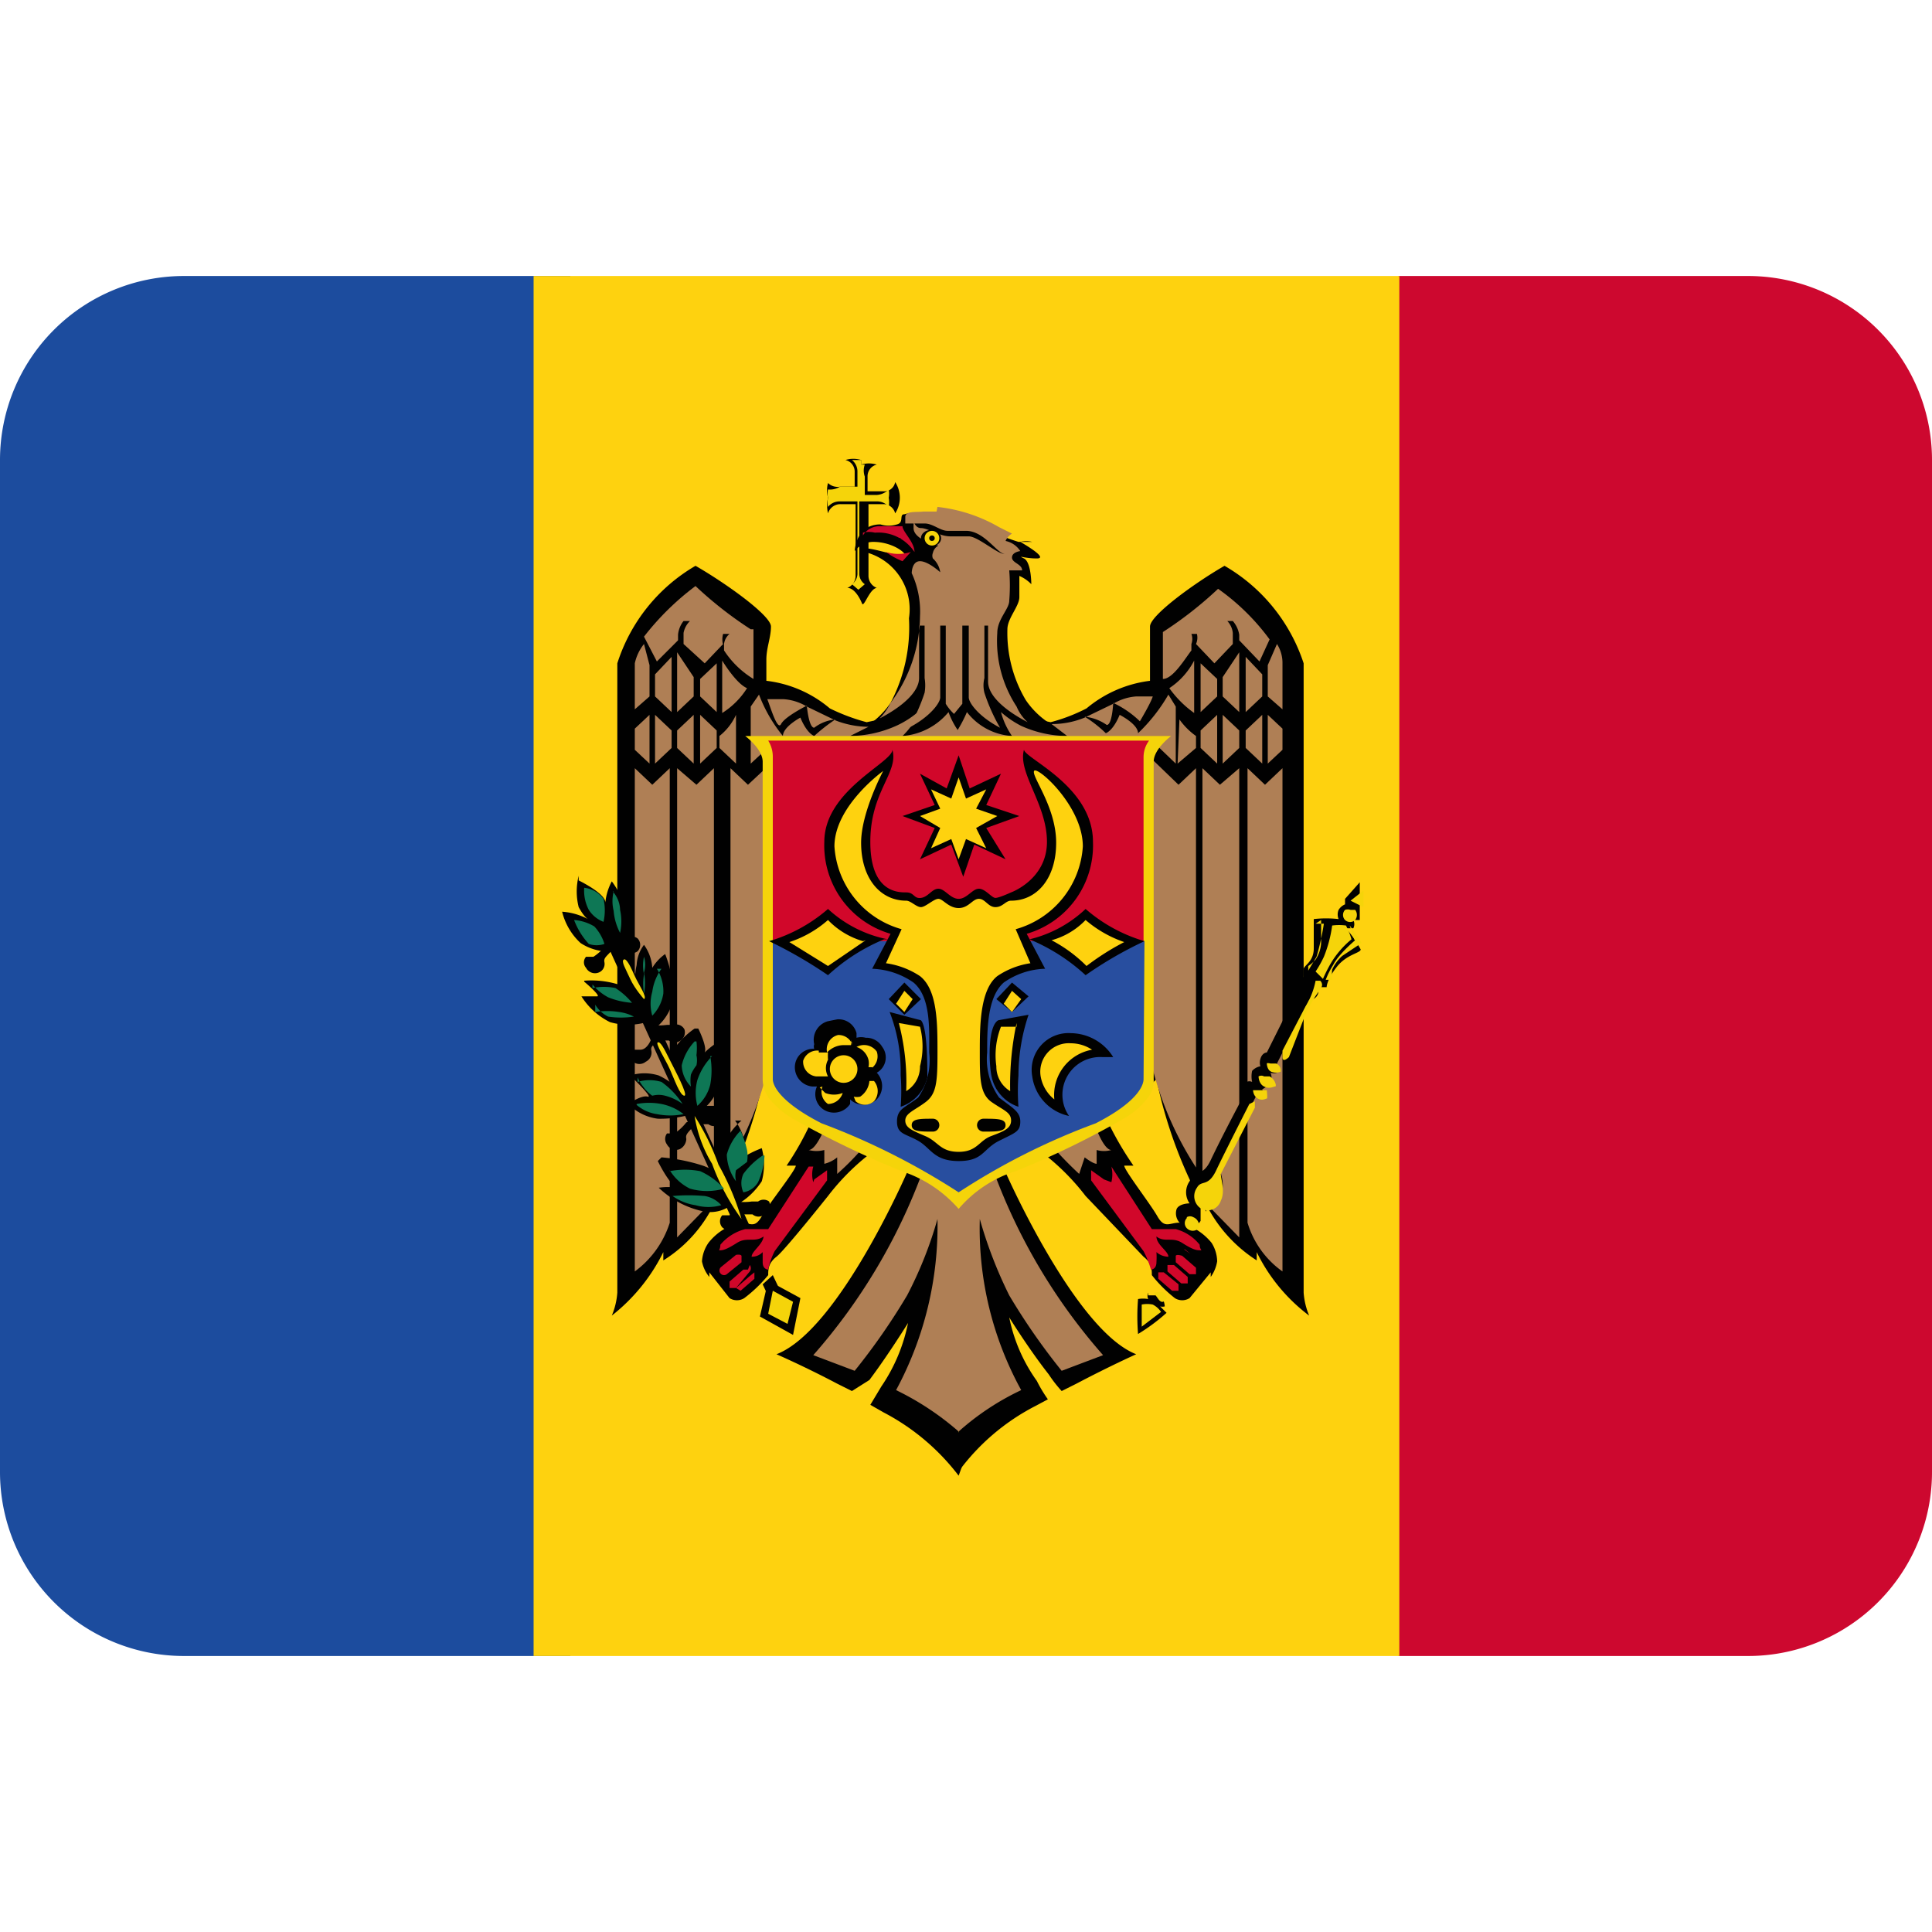 <svg id="Layer_1" data-name="Layer 1" xmlns="http://www.w3.org/2000/svg" viewBox="0 0 21 21"><defs><style>.cls-1{fill:#1c4c9e;}.cls-2{fill:#cd082f;}.cls-3{fill:#fed20f;}.cls-4{fill:#010101;}.cls-5{fill:#f5d40a;}.cls-6{fill:#af7f55;}.cls-7{fill:#d1072a;}.cls-8{fill:#0e7755;}.cls-9{fill:#284e9f;}</style></defs><path class="cls-1" d="M2,3H6.2V18H2a2,2,0,0,1-2-2V5A2,2,0,0,1,2,3Z"/><path class="cls-2" d="M21,5V16a2,2,0,0,1-2,2H15.2V3H19A2,2,0,0,1,21,5Z"/><rect class="cls-3" x="5.8" y="3" width="9.41" height="15"/><path class="cls-4" d="M9.36,5a.29.29,0,0,0-.17,0,.13.13,0,0,1,.1.13v.16H9.13A.15.15,0,0,1,9,5.25a.31.31,0,0,0,0,.16.39.39,0,0,0,0,.17.14.14,0,0,1,.14-.1h.16v.78a.14.14,0,0,1-.09.13c.08,0,.14.12.16.17s.08-.16.16-.17a.14.14,0,0,1-.09-.13V5.48h.16a.13.13,0,0,1,.13.1.31.31,0,0,0,0-.34.12.12,0,0,1-.13.1H9.43V5.18a.13.13,0,0,1,.1-.13.29.29,0,0,0-.17,0Z"/><path class="cls-5" d="M9.36,5h-.1a.16.16,0,0,1,.06.13v.16h0v0H9.13A.2.2,0,0,1,9,5.32a.24.24,0,0,0,0,.09.3.3,0,0,0,0,.1.16.16,0,0,1,.13-.06h.19v0h0v.78a.14.14,0,0,1-.06.12l.07.06,0,.06,0-.06.07-.06a.14.14,0,0,1-.06-.12V5.45h.19a.16.16,0,0,1,.13.06.3.3,0,0,0,0-.1.24.24,0,0,0,0-.09.2.2,0,0,1-.13.06H9.4v0h0V5.18a.19.19,0,0,1,0-.13H9.36"/><path class="cls-4" d="M11.39,7.85a.91.91,0,0,1-.24-.24,1.43,1.43,0,0,1-.2-.77c0-.12.13-.25.13-.35s0-.23,0-.23a.4.4,0,0,1,.13.09s0-.24-.08-.28,0,0,.14,0-.18-.18-.18-.18,0,0,0,0a.29.29,0,0,1,.13,0l-.15,0a2.85,2.85,0,0,1-.42-.17,1.25,1.25,0,0,0-.56-.13.48.48,0,0,0-.26,0c-.06,0,0,.09-.08.11a.3.3,0,0,1-.18,0c-.27,0-.28.29-.28.29a.26.26,0,0,1,.2-.1c.2,0,.35.11.35.15a0,0,0,0,1,0,0c-.13,0-.33-.08-.44-.08V6a.64.64,0,0,1,.48.72,1.76,1.76,0,0,1-.2.92.91.91,0,0,1-.24.24l1,.18Z"/><g id="eagle_half" data-name="eagle half"><path class="cls-4" d="M10.42,7.64l-1,.21a2.15,2.15,0,0,1-.4-.15,1.3,1.3,0,0,0-.69-.3V7.17c0-.13.05-.24.05-.36s-.49-.47-.82-.66a1.89,1.89,0,0,0-.85,1.06s0,5.08,0,6.84a.78.78,0,0,1-.06.25,2,2,0,0,0,.56-.69v.09a1.48,1.48,0,0,0,.55-.61v.08a5.37,5.37,0,0,0,.54-1.44l.5.5a3.19,3.19,0,0,1-.25.44h.1c0,.05-.29.41-.37.55s-.12.07-.24.07a.62.62,0,0,0-.34.22.4.4,0,0,0-.07.2.38.38,0,0,0,.08.17l0-.05.22.28a.15.15,0,0,0,.16,0,1.52,1.52,0,0,0,.26-.25c0-.06,0-.13.09-.2S9,13,9,13V13a2.52,2.52,0,0,1,.47-.47l.4.19s-.75,1.74-1.43,2c0,0,.3.13.66.32l.16.08L9.45,15c.21-.28.42-.62.42-.62a1.88,1.88,0,0,1-.29.69l-.12.2.14.08a2.45,2.45,0,0,1,.82.69l.08-.22-.08-.22V7.93l0-.11Z"/><path class="cls-6" d="M10.42,15.56a3.05,3.05,0,0,0-.68-.45,3.76,3.76,0,0,0,.45-1.86,4.33,4.33,0,0,1-.33.83,7,7,0,0,1-.57.82l-.45-.17a6.31,6.31,0,0,0,1.19-2l-.62-.29a2.85,2.85,0,0,1-.31.32s0-.13,0-.18a.35.35,0,0,1-.14.07s0-.09,0-.15a.33.33,0,0,1-.17,0c.09,0,.2-.3.2-.3l-.6-.8a3.63,3.63,0,0,1-.45,1.22V8.35l.19.18.29-.27v-.2l-.26.24V7.68l.09-.13A1.62,1.62,0,0,0,8.51,8c0-.1.19-.2.19-.2s.06.16.15.2a1.88,1.88,0,0,1,.23-.18.45.45,0,0,0-.23.09c-.06,0-.08-.24-.08-.24s-.24.12-.28.2-.12-.2-.15-.27h.18a.56.56,0,0,1,.25.08l.31.15a1,1,0,0,0,.36.07L9.24,8a1.26,1.26,0,0,0,.5-.11A1,1,0,0,0,10,7.72.83.83,0,0,1,9.81,8a.72.72,0,0,0,.5-.26.86.86,0,0,0,.11.21h.11v7.41Z"/><path class="cls-6" d="M8.19,6.84v.54a1,1,0,0,1-.32-.31V7a.17.17,0,0,1,.06-.11l-.07,0a.22.22,0,0,0,0,.12V7l-.2.21L7.43,7V6.88a.24.24,0,0,1,.07-.13l-.07,0a.28.28,0,0,0-.06.15v.06l-.23.23L7,6.92a2.92,2.92,0,0,1,.56-.55,4.19,4.19,0,0,0,.6.47Z"/><path class="cls-6" d="M7.06,7.23v.34l-.16.14v-.5A.51.51,0,0,1,7,7Z"/><path class="cls-6" d="M7.54,7.36v.21l-.18.17V7.09Z"/><path class="cls-6" d="M7.3,7.74l-.18-.17V7.33l.18-.19Z"/><path class="cls-6" d="M8.12,7.48a.86.86,0,0,1-.27.27V7.18S8,7.43,8.12,7.48Z"/><path class="cls-6" d="M7.79,7.21v.53l-.18-.17V7.38Z"/><path class="cls-6" d="M7.06,7.77V8.3L6.9,8.15V7.92Z"/><path class="cls-6" d="M7.3,7.94v.19l-.18.17V7.77Z"/><path class="cls-6" d="M7.54,7.77V8.3l-.18-.17V7.94Z"/><path class="cls-6" d="M7.79,7.94v.19l-.18.17V7.77Z"/><path class="cls-6" d="M8,8.3l-.18-.17V8A.62.62,0,0,0,8,7.77Z"/><path class="cls-6" d="M7.57,8.53l.19-.18v4.34s0,.21,0,.35l-.4.41V8.35Z"/><path class="cls-6" d="M7.28,13.29a1.05,1.05,0,0,1-.38.53V8.35l.19.18.19-.18Z"/><path class="cls-7" d="M8.85,12.82l.14-.1,0,.11-.57.77a.79.79,0,0,0-.07.2s-.06,0-.06-.08v-.11a.16.16,0,0,1-.12.05c0-.06.12-.13.13-.22-.1.07-.18,0-.29.07s-.15.08-.18.08,0,0,0-.06a.52.52,0,0,1,.27-.17s.21,0,.25,0l.44-.68h.05a.31.31,0,0,0,0,.17Z"/><path class="cls-7" d="M8,13.58a0,0,0,0,1,0,0l-.06.05h0a0,0,0,0,1,0,0l.06-.05H8Z"/><path class="cls-7" d="M8.06,13.65a0,0,0,0,1,0,.07l-.16.13a.05.05,0,0,1-.06-.08L8,13.64H8S8.05,13.63,8.06,13.65Z"/><path class="cls-7" d="M8.15,13.75a.06.06,0,0,1,0,.07L8,14a0,0,0,0,1-.07,0,0,0,0,0,1,0-.07l.15-.13h0l.05,0Z"/><path class="cls-7" d="M8.2,13.83l0,0a0,0,0,0,1,0,.07l-.15.13A0,0,0,0,1,8,14,0,0,0,0,1,8,14l.15-.13Z"/></g><g id="eagle_half-2" data-name="eagle half"><path class="cls-4" d="M10.42,7.64l1,.21a1.89,1.89,0,0,0,.39-.15,1.33,1.33,0,0,1,.69-.3V7.17c0-.13,0-.24,0-.36s.48-.47.81-.66a1.91,1.91,0,0,1,.86,1.06s0,5.08,0,6.84a.78.78,0,0,0,.06.25,1.91,1.91,0,0,1-.57-.69v.09a1.55,1.55,0,0,1-.55-.61v.08a5,5,0,0,1-.54-1.44l-.51.5a3.47,3.47,0,0,0,.26.44h-.1c0,.05.28.41.36.55s.13.07.24.07a.64.64,0,0,1,.35.22.39.39,0,0,1,.06.2.4.4,0,0,1-.07.17l0-.05-.23.28a.15.15,0,0,1-.16,0,1.48,1.48,0,0,1-.25-.25c0-.06,0-.13-.09-.2L11.8,13V13a2.52,2.52,0,0,0-.47-.47l-.41.19s.76,1.74,1.43,2c0,0-.29.13-.65.32l-.16.08a1.41,1.41,0,0,1-.14-.18c-.22-.28-.43-.62-.43-.62a1.79,1.79,0,0,0,.3.69,1.51,1.51,0,0,0,.12.2l-.15.08a2.4,2.4,0,0,0-.81.69l-.09-.22.09-.22V7.93l-.05-.11Z"/><path class="cls-6" d="M10.42,15.56a2.83,2.83,0,0,1,.68-.45,3.65,3.65,0,0,1-.45-1.86,4.78,4.78,0,0,0,.32.83,7,7,0,0,0,.57.82l.45-.17a6.31,6.31,0,0,1-1.19-2l.62-.29a4.19,4.19,0,0,0,.31.32l.06-.18s.09.07.13.07l0-.15a.29.29,0,0,0,.16,0c-.09,0-.19-.3-.19-.3l.59-.8A3.63,3.63,0,0,0,13,12.69V8.35l-.19.18-.28-.27v-.2l.25.24V7.68l-.08-.13a1.88,1.88,0,0,1-.33.42c0-.1-.2-.2-.2-.2s-.06.16-.15.2a1.34,1.34,0,0,0-.23-.18.51.51,0,0,1,.24.09c.06,0,.07-.24.07-.24a1.07,1.07,0,0,1,.29.2s.12-.2.14-.27h-.18a.56.56,0,0,0-.25.08l-.31.15a.93.93,0,0,1-.36.07L11.6,8a1.23,1.23,0,0,1-.5-.11,1.07,1.07,0,0,1-.22-.15A.83.83,0,0,0,11,8a.67.67,0,0,1-.49-.26,1.46,1.46,0,0,1-.11.21h-.11v7.41Z"/><path class="cls-6" d="M12.64,6.84v.54c.11,0,.24-.22.31-.31V7a.16.16,0,0,0,0-.11l.06,0A.17.17,0,0,1,13,7V7l.2.21L13.4,7V6.88a.22.22,0,0,0-.06-.13l.06,0a.3.3,0,0,1,.07.15v.06l.22.23.11-.24a2.44,2.44,0,0,0-.56-.55,4.19,4.19,0,0,1-.6.47Z"/><path class="cls-6" d="M13.78,7.23v.34l.16.14v-.5A.38.38,0,0,0,13.88,7Z"/><path class="cls-6" d="M13.29,7.36v.21l.18.17V7.09Z"/><path class="cls-6" d="M13.54,7.74l.18-.17V7.33l-.18-.19Z"/><path class="cls-6" d="M12.71,7.48a1.15,1.15,0,0,0,.27.27V7.18A.8.8,0,0,1,12.71,7.48Z"/><path class="cls-6" d="M13.05,7.21v.53l.18-.17V7.38Z"/><path class="cls-6" d="M13.78,7.77V8.3l.16-.15V7.92Z"/><path class="cls-6" d="M13.54,7.94v.19l.18.17V7.77Z"/><path class="cls-6" d="M13.29,7.77V8.3l.18-.17V7.94Z"/><path class="cls-6" d="M13.05,7.94v.19l.18.17V7.77Z"/><path class="cls-6" d="M12.8,8.3,13,8.13V8a.76.76,0,0,1-.18-.18Z"/><path class="cls-6" d="M13.26,8.53l-.19-.18v4.34s0,.21,0,.35l.4.41V8.35Z"/><path class="cls-6" d="M13.56,13.29a1,1,0,0,0,.38.53V8.35l-.19.18-.19-.18Z"/><path class="cls-7" d="M12,12.82l-.14-.1,0,.11.57.77a1,1,0,0,1,.08.2s.06,0,.06-.08a.8.8,0,0,0,0-.11.2.2,0,0,0,.13.05c0-.06-.13-.13-.13-.22.09.07.17,0,.28.07s.15.08.19.08,0,0,0-.06a.49.49,0,0,0-.26-.17s-.22,0-.26,0l-.44-.68h0a.35.35,0,0,1,0,.17Z"/><path class="cls-7" d="M12.87,13.58a0,0,0,0,0,0,0l.07.05h0a0,0,0,0,0,0,0l-.06-.05h0Z"/><path class="cls-7" d="M12.78,13.65a0,0,0,0,0,0,.07l.15.13a0,0,0,0,0,.07,0,0,0,0,0,0,0-.07l-.15-.13h0S12.79,13.63,12.78,13.65Z"/><path class="cls-7" d="M12.69,13.75a0,0,0,0,0,0,.07l.15.13a0,0,0,0,0,.07,0,0,0,0,0,0,0-.07l-.15-.13h0l0,0Z"/><path class="cls-7" d="M12.64,13.83l-.05,0a0,0,0,0,0,0,.07l.15.13a0,0,0,0,0,.07,0,0,0,0,0,0,0-.07l-.16-.13Z"/></g><path class="cls-6" d="M10.19,5.51a1.71,1.71,0,0,1,.67.22L11,5.8a.17.17,0,0,0-.07.08.25.25,0,0,1,.16.11S11,6,11,6.06s.11.07.11.14l-.14,0a2,2,0,0,1,0,.33c0,.09-.13.2-.13.35a1.3,1.3,0,0,0,.21.8.48.48,0,0,0,.12.17c-.25-.13-.43-.29-.43-.44V6.8H10.7v.57a.33.33,0,0,0,0,.16,2,2,0,0,0,.17.38c-.23-.12-.34-.27-.34-.33V6.8h-.07v.79l0,.06-.09.11a.53.53,0,0,1-.09-.11V6.8h-.06v.78c0,.06-.11.21-.34.33a2,2,0,0,0,.17-.38.48.48,0,0,0,0-.16V6.8h-.06v.57c0,.15-.18.31-.43.44a.66.66,0,0,0,.12-.17A1.6,1.6,0,0,0,10,6.7a1,1,0,0,0-.09-.47s0-.13.09-.13.22.12.22.12a.25.25,0,0,0-.08-.15.08.08,0,0,1,0-.06.12.12,0,0,1,.06-.08s-.27-.06-.27-.19,0,0,.08,0,.2.09.32.09l.2,0c.1,0,.32.2.39.19-.08,0-.22-.25-.42-.25l-.2,0c-.08,0-.16-.08-.25-.08H9.84s0,0,0-.07.12-.05.2-.06h.14Z"/><path class="cls-2" d="M9.38,5.82a.21.21,0,0,1,.19-.1h.24c0,.06.13.17.13.28a.47.47,0,0,0-.43-.21.27.27,0,0,0-.13,0Z"/><path class="cls-7" d="M9.9,6l-.09.1A.8.8,0,0,1,9.63,6,.45.45,0,0,0,9.9,6Z"/><path class="cls-4" d="M9.79,5.85s-.08,0-.08,0,0,0,.06,0a.1.1,0,0,1,0,.06Z"/><ellipse class="cls-4" cx="10.12" cy="5.85" rx="0.11" ry="0.09"/><circle class="cls-5" cx="10.13" cy="5.85" r="0.08"/><circle class="cls-4" cx="10.13" cy="5.85" r="0.03"/><polygon class="cls-4" points="8.35 13.92 8.7 14.11 8.62 14.51 8.26 14.31 8.35 13.92"/><path class="cls-4" d="M6.7,10.14l-.13.06L8,13.35h.16Zm1.7,3.72-.11.1.07.15.13-.06Z"/><path class="cls-4" d="M7.15,12.62s.12.25.21.29a.69.69,0,0,0-.2,0,1,1,0,0,0,.5.26.38.38,0,0,0,.3-.08l0-.21a.81.81,0,0,0-.32-.21,2,2,0,0,0-.45-.09Z"/><path class="cls-4" d="M8.06,12.18a.69.69,0,0,0-.21.31.59.59,0,0,0,0,.35L8,13.1a.78.78,0,0,0,.28-.26.68.68,0,0,0,0-.36,1.22,1.22,0,0,0-.17.08.63.63,0,0,0-.12-.38Z"/><path class="cls-4" d="M7.52,12.11a1.2,1.2,0,0,1-.37.05A.54.54,0,0,1,6.83,12s.14-.1.21-.08-.19-.23-.19-.23a.52.52,0,0,1,.31,0,.77.77,0,0,1,.27.21l.09.2Z"/><path class="cls-4" d="M7.59,11.18s.1.2.07.26a.79.79,0,0,1,.14-.11,1.27,1.27,0,0,1,0,.51.51.51,0,0,1-.26.28l-.22-.43a.51.51,0,0,1,0-.28.91.91,0,0,1,.23-.23Z"/><path class="cls-4" d="M6.35,10.66a1,1,0,0,1,.4.05.41.41,0,0,1,.2.19l.08.21a.72.72,0,0,1-.4,0,.77.77,0,0,1-.31-.28s.12,0,.17,0-.14-.16-.14-.16Z"/><path class="cls-4" d="M7,10.27a.48.48,0,0,1,.09.25.51.51,0,0,1,.14-.15,1.3,1.3,0,0,1,.09.48.54.54,0,0,1-.19.32l-.21-.4a.61.61,0,0,1,0-.28A.4.4,0,0,1,7,10.27Z"/><path class="cls-4" d="M6.29,9.52a.69.69,0,0,0,0,.34c.06.11.1.13.1.13a.69.69,0,0,0-.28-.08.69.69,0,0,0,.2.34.55.55,0,0,0,.35.09A.68.68,0,0,0,6.82,10a.89.89,0,0,0-.17-.42.61.61,0,0,0-.07.23c0-.1-.29-.24-.29-.24Z"/><path class="cls-4" d="M8,13.12v.08c.13,0,.15,0,.18,0a.1.1,0,0,0,.13,0,.11.11,0,0,0,.05-.14.1.1,0,0,0-.12,0s-.05,0-.07,0a.66.66,0,0,1-.17,0Z"/><path class="cls-4" d="M8,13.06l.06,0c-.07.11-.09.11-.07.16a.11.11,0,0,1,0,.12.1.1,0,0,1-.14,0,.1.1,0,0,1,0-.13s.05,0,.08,0A.79.79,0,0,0,8,13.06Z"/><path class="cls-4" d="M7.52,12.14v.08c.12,0,.14,0,.18,0a.1.1,0,0,0,.12,0,.11.11,0,0,0,.06-.14.1.1,0,0,0-.12-.06l-.08,0a.38.38,0,0,1-.17,0Z"/><path class="cls-4" d="M7.55,12.17l0,.06c-.08.09-.1.1-.09.15a.13.13,0,0,1-.07.11.11.11,0,0,1-.14-.05.1.1,0,0,1,0-.12s0,0,.08,0a.52.52,0,0,0,.13-.12Z"/><path class="cls-4" d="M7.09,11.23v.08c.12,0,.14,0,.18,0a.11.11,0,0,0,.17-.12.1.1,0,0,0-.12-.05l-.07,0a.62.62,0,0,1-.17,0Z"/><path class="cls-4" d="M7.12,11.21l.06.06c-.08.1-.11.1-.1.15a.11.11,0,0,1-.06.12.11.11,0,0,1-.14,0,.11.11,0,0,1,0-.13s0,0,.08,0,.12-.12.12-.12Z"/><path class="cls-4" d="M6.63,10.27v.07c.12,0,.14,0,.18,0a.1.1,0,0,0,.12,0,.1.1,0,0,0,0-.14.1.1,0,0,0-.12,0s0,0-.07,0a.62.62,0,0,1-.17,0Z"/><path class="cls-4" d="M6.67,10.25l0,.06c-.08.09-.11.1-.1.15a.1.1,0,0,1-.06.11.11.11,0,0,1-.14-.05.09.09,0,0,1,0-.12s0,0,.08,0a.52.52,0,0,0,.13-.12Z"/><polygon class="cls-5" points="8.4 14.03 8.62 14.15 8.56 14.39 8.35 14.28 8.4 14.03"/><path class="cls-5" d="M7.44,11.91c-.05,0-.11-.18-.16-.29s-.16-.28-.13-.29.07.07.13.19.2.38.16.39Z"/><path class="cls-5" d="M7,10.86s-.1-.11-.15-.22-.1-.19-.07-.21.08.09.12.18.14.23.1.25Z"/><path class="cls-5" d="M8.06,13.25a2.42,2.42,0,0,1-.32-.6,1.41,1.41,0,0,1-.19-.52,2.61,2.61,0,0,1,.26.53,2.84,2.84,0,0,1,.25.59Z"/><path class="cls-8" d="M6.35,9.65a.45.45,0,0,0,.05.24.33.33,0,0,0,.16.13.57.57,0,0,0,0-.25A.3.3,0,0,0,6.35,9.65Z"/><path class="cls-8" d="M6.24,10a.5.5,0,0,1,.22.07.49.49,0,0,1,.11.19.26.26,0,0,1-.17,0A.79.79,0,0,1,6.24,10Z"/><path class="cls-8" d="M6.67,9.69a.44.44,0,0,0,0,.21.62.62,0,0,0,.07.24.58.58,0,0,0,0-.25.31.31,0,0,0-.08-.2Z"/><path class="cls-8" d="M6.44,10.7a.56.56,0,0,0,.17.14.83.83,0,0,0,.26.06.79.79,0,0,0-.18-.16.6.6,0,0,0-.25,0Z"/><path class="cls-8" d="M6.47,10.92a.34.34,0,0,0,.14.13.94.94,0,0,0,.28,0A.49.49,0,0,0,6.73,11a.83.83,0,0,0-.26,0Z"/><path class="cls-8" d="M7,10.4a.44.44,0,0,0,0,.19A.66.66,0,0,0,7,10.8a.61.61,0,0,0,0-.23A.28.28,0,0,0,7,10.4Z"/><path class="cls-8" d="M7.19,10.53a.55.55,0,0,0-.1.25.47.47,0,0,0,0,.26.44.44,0,0,0,.12-.24.46.46,0,0,0-.07-.27Z"/><path class="cls-8" d="M6.93,11.71a.44.44,0,0,0,.06.1.43.43,0,0,0,.1.1.27.27,0,0,1,.14,0,.55.55,0,0,1,.19.09.89.89,0,0,0-.23-.24.45.45,0,0,0-.26,0Z"/><path class="cls-8" d="M6.92,12a.72.72,0,0,1,.27,0,.57.57,0,0,1,.24.11.73.73,0,0,1-.29,0,.43.43,0,0,1-.22-.1Z"/><path class="cls-8" d="M7.55,11.32a.57.57,0,0,0-.14.26.34.34,0,0,0,.1.23.43.43,0,0,1,0-.13.47.47,0,0,1,.06-.1.25.25,0,0,0,0-.11.59.59,0,0,0,0-.15Z"/><path class="cls-8" d="M7.74,11.48a.67.67,0,0,0-.16.26.55.55,0,0,0,0,.28.45.45,0,0,0,.14-.23.85.85,0,0,0,0-.31Z"/><path class="cls-8" d="M8.05,12.29a1.14,1.14,0,0,1,.07.21.38.38,0,0,1,0,.13L8,12.72a.27.27,0,0,0,0,.12.52.52,0,0,1-.1-.29.58.58,0,0,1,.15-.26Z"/><path class="cls-8" d="M8.29,12.56a.83.83,0,0,0-.21.2.24.24,0,0,0,0,.2.23.23,0,0,0,.16-.11.79.79,0,0,0,.07-.29Z"/><path class="cls-8" d="M7.31,13a2,2,0,0,1,.35,0,.31.31,0,0,1,.18.1.51.51,0,0,1-.28,0A.58.58,0,0,1,7.31,13Z"/><path class="cls-8" d="M7.28,12.72a.53.53,0,0,0,.22.2.67.67,0,0,0,.37,0,.76.76,0,0,0-.26-.19.87.87,0,0,0-.33,0Z"/><path class="cls-4" d="M14.62,9.77l0,.06a.15.15,0,0,0-.07.06.13.13,0,0,0,0,.1,1.2,1.2,0,0,0-.27,0s0,.18,0,.32-.1.18-.11.22a.3.3,0,0,0,0,.09s0,0-.05,0,0,.08,0,.12l-.35.7s-.05,0-.07.07a.13.13,0,0,0,0,.08.16.16,0,0,0-.09.05.28.28,0,0,0,0,.12.07.07,0,0,0-.06,0c0,.05,0,.07,0,.09-.14.26-.3.57-.39.76s-.16.09-.23.23a.21.21,0,0,0,0,.24s-.11,0-.14.06a.15.15,0,0,0,.07.18.14.14,0,0,0,.19-.05c0-.05,0-.14,0-.14a.21.21,0,0,0,.21-.12c.07-.14,0-.25,0-.32l.39-.77s0,0,.07,0a.1.1,0,0,0,0-.08.3.3,0,0,0,.09-.07.14.14,0,0,0,0-.11.11.11,0,0,0,.07,0s0-.07,0-.1l.35-.69s.08,0,.1-.08a.35.35,0,0,0,0-.06l.09,0s0-.08.11-.22.26-.15.26-.19a1.27,1.27,0,0,0-.16-.23s.06,0,.08,0a.1.1,0,0,0,0-.09h.07V9.59Zm-2.14,4.28a.09.09,0,0,0,0,.07.31.31,0,0,0-.11,0,2.41,2.41,0,0,0,0,.38,2.06,2.06,0,0,0,.31-.23l-.07-.07a.1.1,0,0,0,.05,0s0-.08-.06-.12h-.06s-.06,0-.06,0Z"/><path class="cls-5" d="M14.68,9.79l.14.07V9.68Z"/><path class="cls-5" d="M14.62,9.89a.08.08,0,0,0,0,.11.08.08,0,0,0,.11,0,.09.09,0,0,0,0-.11h-.05a.09.09,0,0,0-.06,0Z"/><path class="cls-5" d="M14.36,10s0,.14,0,.25a.36.36,0,0,1-.06.18.38.38,0,0,1-.08.07l0,.05.09-.15a2.82,2.82,0,0,0,.08-.36l.14,0h-.23Z"/><path class="cls-5" d="M14.38,10.64a1.73,1.73,0,0,1,.08-.16,1,1,0,0,1,.23-.27.77.77,0,0,0-.06-.15.56.56,0,0,0-.15,0,1.4,1.4,0,0,1-.09.34,1.21,1.21,0,0,1-.09.16Z"/><path class="cls-5" d="M14.73,10.22s-.18.15-.24.27a.91.91,0,0,0-.08.16h.07a.59.59,0,0,1,0-.11.44.44,0,0,1,.11-.15l.21-.14a1.56,1.56,0,0,0-.13-.19l.05.15Z"/><path class="cls-5" d="M14.2,11c.11-.21.14-.22.15-.25a.06.06,0,0,0,0-.09h-.05a.05.05,0,0,0,0,0,.83.83,0,0,1-.11.28l-.25.48s0,0,0,.07.07,0,.07,0Z"/><path class="cls-5" d="M13.77,11.56s0,.07.05.09.09,0,.1,0a.08.08,0,0,0-.05-.09h-.06S13.77,11.55,13.77,11.56Z"/><path class="cls-5" d="M13.68,11.7s0,.08.06.11.1,0,.12,0,0-.08-.06-.11h-.06a.06.06,0,0,0-.06,0Z"/><path class="cls-5" d="M13.62,11.85s0,.06.05.09.09,0,.1,0,0-.07,0-.09h-.06l0,0Z"/><path class="cls-5" d="M13.58,12s-.27.53-.36.72-.16.1-.21.19a.16.16,0,0,0,.05.23.15.15,0,0,0,.21-.09c.05-.1,0-.23,0-.29l.37-.72s0,0,0-.07h0S13.58,12,13.58,12Z"/><path class="cls-5" d="M12.9,13.24a.08.08,0,0,0,0,.11.09.09,0,0,0,.13,0,.1.1,0,0,0-.06-.12h0a.07.07,0,0,0-.07,0Z"/><path class="cls-5" d="M12.54,14.05l0,0s0,0,.05.07.08,0,.09,0,0-.06-.05-.08Z"/><path class="cls-5" d="M12.41,14.15v.27l.21-.16a.24.24,0,0,0-.09-.08.3.3,0,0,0-.12,0Z"/><path class="cls-5" d="M12.54,8.28c0-.14.19-.28.19-.28H8.1s.19.14.19.28v3.45a.35.35,0,0,0,.07.21,1,1,0,0,0,.24.21,10.31,10.31,0,0,0,1.2.58,1.4,1.4,0,0,1,.62.41,1.34,1.34,0,0,1,.62-.41,9.42,9.42,0,0,0,1.19-.58.86.86,0,0,0,.24-.21.3.3,0,0,0,.07-.21Z"/><path class="cls-7" d="M8.4,10.23v-2a.33.33,0,0,0-.05-.18h4.14a.3.3,0,0,0-.06.18v2l-2,.61Z"/><path class="cls-9" d="M12.44,10.23l-1.25,0H9.65l-1.25,0v1.5c0,.07.08.25.53.48a7.65,7.65,0,0,1,1.49.75,7.34,7.34,0,0,1,1.49-.75c.45-.23.52-.41.52-.48Z"/><path class="cls-4" d="M11.16,10.15a1,1,0,0,0,.72-1c0-.6-.73-.9-.75-1-.07.25.25.59.25,1s-.39.55-.39.55-.13.06-.17.06-.11-.1-.18-.1-.13.11-.22.11-.15-.11-.22-.11-.11.09-.19.1-.07-.06-.16-.06-.39,0-.39-.55.31-.75.24-1c0,.14-.74.44-.74,1a1,1,0,0,0,.72,1l-.2.38a.84.84,0,0,1,.45.15c.19.16.17.51.17.76a.72.72,0,0,1-.12.49c-.14.11-.23.12-.23.26s.09.13.23.21.17.22.44.22.26-.13.44-.22.23-.1.23-.21-.09-.15-.23-.26a.72.72,0,0,1-.13-.49c0-.25,0-.6.18-.76a.82.82,0,0,1,.45-.15Z"/><path class="cls-4" d="M10.42,8.21l-.13.36L10,8.41l.16.34-.35.12.35.13L10,9.34l.34-.16.13.35.12-.35.34.16L10.72,9l.36-.13-.36-.12.16-.34-.34.16Z"/><path class="cls-4" d="M9.65,10.21A1.34,1.34,0,0,1,9,9.88a1.71,1.71,0,0,1-.64.35A4.86,4.86,0,0,1,9,10.6a2.06,2.06,0,0,1,.61-.39Z"/><path class="cls-4" d="M11.19,10.21a2.06,2.06,0,0,1,.61.39,4.25,4.25,0,0,1,.64-.37,1.71,1.71,0,0,1-.64-.35,1.34,1.34,0,0,1-.61.33Z"/><path class="cls-4" d="M9.83,10.68l-.17.18.17.17.18-.17Z"/><path class="cls-4" d="M11,10.68l-.17.18L11,11l.18-.17Z"/><path class="cls-4" d="M9.79,11.69a2.3,2.3,0,0,1,0,.34.44.44,0,0,0,.29-.32c0-.12,0-.55-.07-.62L9.67,11a1.77,1.77,0,0,1,.12.66Z"/><path class="cls-4" d="M10.85,11.09c-.12.07-.1.5-.07.62a.44.44,0,0,0,.29.32,2.3,2.3,0,0,1,0-.34,2.09,2.09,0,0,1,.11-.66Z"/><path class="cls-4" d="M9,11.1a.21.21,0,0,0-.15.25.08.08,0,0,0,0,.05H8.84a.2.2,0,0,0-.2.19.21.21,0,0,0,.19.22h.05a.05.05,0,0,0,0,0,.2.2,0,0,0,.11.27A.21.21,0,0,0,9.24,12a.43.43,0,0,0,0-.05l0,0a.21.21,0,0,0,.29,0,.21.21,0,0,0,0-.29l-.05,0,.05,0a.19.19,0,0,0,.06-.28.2.2,0,0,0-.18-.1.19.19,0,0,0-.1,0l0,0v-.05a.2.2,0,0,0-.21-.15Z"/><path class="cls-4" d="M11.22,11.7a.51.51,0,0,0,.4.43.4.4,0,0,1-.07-.19.41.41,0,0,1,.43-.45l.12,0a.55.55,0,0,0-.46-.26A.4.4,0,0,0,11.22,11.7Z"/><path class="cls-3" d="M9.36,9.16c0,.39.21.63.49.63.05,0,.11.07.16.07s.14-.09.19-.09.11.1.22.1.15-.1.22-.1.1.09.18.09.11-.07.17-.07c.28,0,.49-.24.49-.63s-.27-.72-.24-.78.53.38.53.82a1,1,0,0,1-.73.9l.16.37a.87.87,0,0,0-.36.14c-.19.15-.19.55-.19.83s0,.45.13.54.21.11.21.2-.09.12-.22.17-.15.17-.35.17-.22-.11-.36-.17-.22-.09-.22-.17.1-.11.22-.2.13-.22.13-.54,0-.68-.19-.83a.89.89,0,0,0-.37-.14l.17-.37a1,1,0,0,1-.73-.9c0-.44.53-.82.53-.82s-.24.45-.24.78Zm.78,3c-.14,0-.23,0-.23.07s.09.07.23.07a.07.07,0,1,0,0-.14Zm.55,0a.07.07,0,1,0,0,.14c.15,0,.24,0,.24-.07s-.09-.07-.24-.07Z"/><path class="cls-3" d="M10.42,8.45l.08.23.22-.1-.11.21.23.08L10.61,9l.11.22-.22-.1-.08.22-.08-.22-.22.1.1-.22L10,8.87l.22-.08-.1-.21.22.1.08-.23Z"/><path class="cls-3" d="M9.41,10.22,9,10.5H9l-.42-.26A1.19,1.19,0,0,0,9,10a.86.86,0,0,0,.38.23Z"/><path class="cls-3" d="M12.22,10.24a2.75,2.75,0,0,0-.41.26h0a1.55,1.55,0,0,0-.38-.28A.81.81,0,0,0,11.8,10,1.28,1.28,0,0,0,12.22,10.24Z"/><path class="cls-3" d="M9.83,10.77l.09.09L9.83,11l-.09-.09Z"/><path class="cls-3" d="M11,10.77l.1.09L11,11l-.09-.09Z"/><path class="cls-3" d="M10,11.16a.85.85,0,0,1,0,.43.31.31,0,0,1-.15.27,2.54,2.54,0,0,0-.08-.74Z"/><path class="cls-3" d="M11.05,11.12a3.23,3.23,0,0,0-.07.74.31.31,0,0,1-.15-.27.85.85,0,0,1,.05-.43l.17,0Z"/><path id="leaf" class="cls-3" d="M9.25,11.3a.13.13,0,0,1,0,.06s0,0,0,0l-.08,0a.25.25,0,0,0-.18.08l0,0s0,0,0,0a.16.16,0,0,1,.12-.19h0a.16.16,0,0,1,.16.12Z"/><path id="leaf-2" data-name="leaf" class="cls-3" d="M9.49,11.6l-.05,0h0a.19.19,0,0,0,0-.08.2.2,0,0,0-.13-.14l0,0,0,0a.17.17,0,0,1,.22.05l0,0a.16.16,0,0,1-.07.19Z"/><path id="leaf-3" data-name="leaf" class="cls-3" d="M9.28,11.92l0,0,0,0a.15.15,0,0,0,.07,0,.23.23,0,0,0,.1-.17h0l.05,0a.17.17,0,0,1,0,.22l0,0a.15.15,0,0,1-.2,0Z"/><path id="leaf-4" data-name="leaf" class="cls-3" d="M8.91,11.82l0,0,0,0,.06.06a.26.26,0,0,0,.19,0v0a.09.09,0,0,1,0,0A.17.17,0,0,1,9,12l0,0a.16.16,0,0,1-.06-.19Z"/><path id="leaf-5" data-name="leaf" class="cls-3" d="M8.9,11.44H9l0,0a.59.59,0,0,0,0,.08.19.19,0,0,0,0,.18l-.05,0H8.87a.16.16,0,0,1-.14-.17v0a.16.16,0,0,1,.17-.11Z"/><circle class="cls-3" cx="9.17" cy="11.62" r="0.15"/><path class="cls-3" d="M11.87,11.41a.5.5,0,0,0-.41.54.41.41,0,0,1-.15-.26.31.31,0,0,1,.33-.35.42.42,0,0,1,.23.07Z"/></svg>